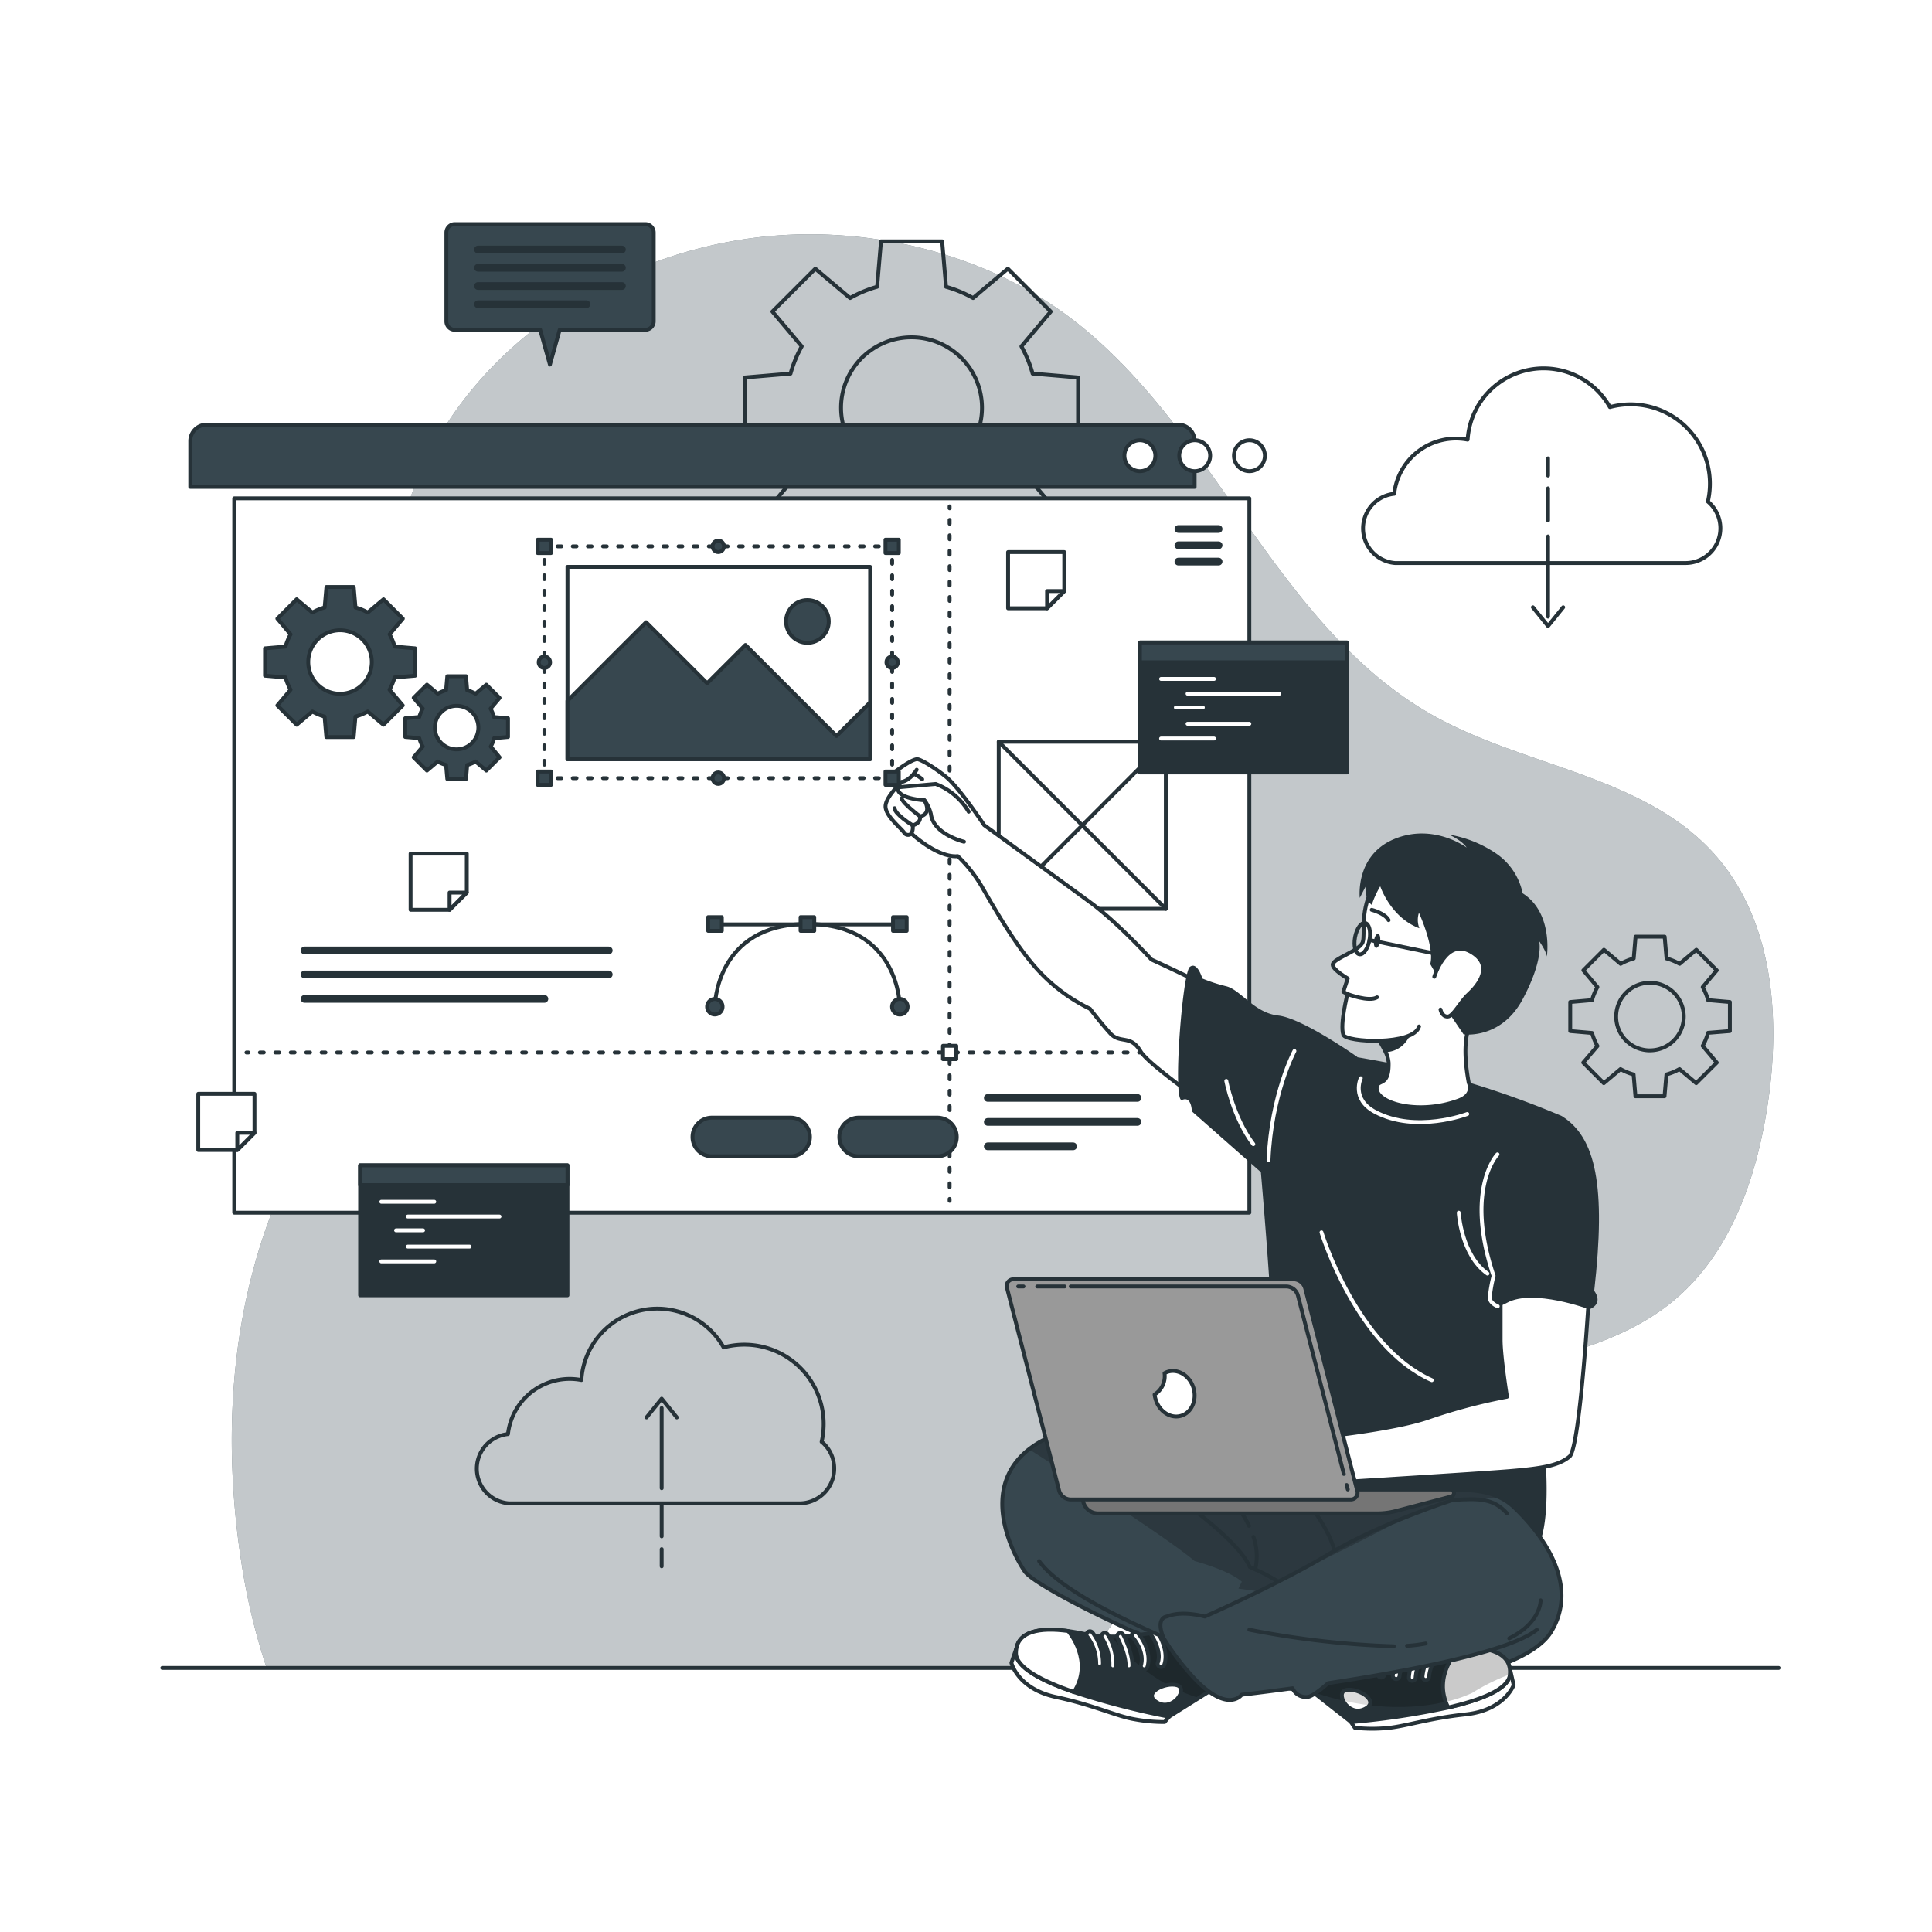 <svg class="animated" id="freepik_stories-website-creator" xmlns="http://www.w3.org/2000/svg"
    xmlns:xlink="http://www.w3.org/1999/xlink" viewBox="0 0 500 500" version="1.1"
    xmlns:svgjs="http://svgjs.com/svgjs">
    <style>svg#freepik_stories-website-creator:not(.animated) .animable {opacity:
        0;}svg#freepik_stories-website-creator.animated #freepik--background-simple--inject-35
        {animation: 1.5s Infinite linear floating;animation-delay:
        0s;}svg#freepik_stories-website-creator.animated #freepik--Graphics--inject-35 {animation:
        1.5s Infinite linear floating;animation-delay:
        0s;}svg#freepik_stories-website-creator.animated #freepik--Window--inject-35 {animation:
        1.5s Infinite linear floating;animation-delay:
        0s;}svg#freepik_stories-website-creator.animated #freepik--Screens--inject-35 {animation:
        1.5s Infinite linear floating;animation-delay:
        0s;}svg#freepik_stories-website-creator.animated #freepik--speech-bubble--inject-35
        {animation: 1.5s Infinite linear floating;animation-delay: 0s;} @keyframes floating { 0% {
        opacity: 1; transform: translateY(0px); } 50% { transform: translateY(-10px); } 100% {
        opacity: 1; transform: translateY(0px); } } </style>
    <g id="freepik--background-simple--inject-35" class="animable"
        style="transform-origin: 258.611px 250.609px;">
        <g id="el2oqfnkhjvzi">
            <path
                d="M67.93,167.09s-27.88,72,11.3,144.5S199.11,422.39,263.7,455.14s131.66,16.8,163.53-36.84-11.84-91.93-11.9-168.42,11.45-96.74-30-161.36-143.06-78.93-219.9-31S67.93,167.09,67.93,167.09Z"
                style="fill: rgb(255, 255, 255); opacity: 0.7; transform-origin: 248.588px 250.609px;"
                class="animable"></path>
        </g>
        <path
            d="M69,431.66H280.19c.85-1.36,1.71-2.72,2.59-4.05,22.72-34.58,59.1-59.24,98.83-70.81,17.8-5.18,37.08-8.26,51.38-20.06,14.72-12.13,21.48-31.49,24.4-50.34,3.55-22.82,1.63-48.41-13.86-65.54-18.19-20.11-48.67-22.37-72.37-35.55-40.79-22.7-56.6-74.39-93.71-102.71C254,64.71,222.36,57.78,194,61.7c-40.19,5.57-78,32.5-89.35,72a99.64,99.64,0,0,0-3.44,35.42c1.81,23.55,6.88,47.4,2.1,70.53-5.27,25.49-21.85,47-31.76,71.09-12.34,30-14,63.6-8.77,95.58A164.67,164.67,0,0,0,69,431.66Z"
            style="fill: rgb(55, 71, 79); transform-origin: 259.446px 246.149px;" id="el7dpc3sq5jui"
            class="animable"></path>
        <g id="el56v55cteybk">
            <path
                d="M69,431.66H280.19c.85-1.36,1.71-2.72,2.59-4.05,22.72-34.58,59.1-59.24,98.83-70.81,17.8-5.18,37.08-8.26,51.38-20.06,14.72-12.13,21.48-31.49,24.4-50.34,3.55-22.82,1.63-48.41-13.86-65.54-18.19-20.11-48.67-22.37-72.37-35.55-40.79-22.7-56.6-74.39-93.71-102.71C254,64.71,222.36,57.78,194,61.7c-40.19,5.57-78,32.5-89.35,72a99.64,99.64,0,0,0-3.44,35.42c1.81,23.55,6.88,47.4,2.1,70.53-5.27,25.49-21.85,47-31.76,71.09-12.34,30-14,63.6-8.77,95.58A164.67,164.67,0,0,0,69,431.66Z"
                style="fill: rgb(255, 255, 255); opacity: 0.7; transform-origin: 259.446px 246.149px;"
                class="animable"></path>
        </g>
    </g>
    <g id="freepik--Floor--inject-35" class="animable" style="transform-origin: 251.15px 431.66px;">
        <line x1="41.99" y1="431.66" x2="460.31" y2="431.66"
            style="fill: none; stroke: rgb(38, 50, 56); stroke-linecap: round; stroke-linejoin: round; transform-origin: 251.15px 431.66px;"
            id="elz7cd3fi94a" class="animable"></line>
    </g>
    <g id="freepik--Graphics--inject-35" class="animable"
        style="transform-origin: 285.544px 233.91px;">
        <path
            d="M279,113.39V97.69l-11.76-1a32.58,32.58,0,0,0-2.9-7.05l7.59-9-11.1-11.1-9,7.59a32,32,0,0,0-7-2.91l-1-11.76H228l-1,11.76a32,32,0,0,0-7,2.91l-9-7.59-11.1,11.1,7.59,9a32.58,32.58,0,0,0-2.9,7.05l-11.76,1v15.7l11.76,1a32.58,32.58,0,0,0,2.9,7l-7.59,9,11.1,11.1,9-7.59a32,32,0,0,0,7,2.91l1,11.76H243.7l1-11.76a32.31,32.31,0,0,0,7.05-2.91l9,7.59,11.1-11.1-7.59-9a32.58,32.58,0,0,0,2.9-7Zm-43.1,10.39a18.24,18.24,0,1,1,18.24-18.24A18.25,18.25,0,0,1,235.86,123.78Z"
            style="fill: none; stroke: rgb(38, 50, 56); stroke-linecap: round; stroke-linejoin: round; transform-origin: 235.915px 105.515px;"
            id="elyucw5voa0f" class="animable"></path>
        <path
            d="M447.69,266.84v-7.52l-5.64-.49a15.92,15.92,0,0,0-1.39-3.38l3.64-4.33L439,245.8l-4.32,3.64a15.41,15.41,0,0,0-3.38-1.39l-.49-5.64h-7.53l-.48,5.64a15.21,15.21,0,0,0-3.38,1.39l-4.33-3.64-5.32,5.32,3.64,4.33a15.44,15.44,0,0,0-1.4,3.38l-5.64.49v7.52l5.64.49a15.44,15.44,0,0,0,1.4,3.38L409.74,275l5.32,5.32,4.33-3.64a15.21,15.21,0,0,0,3.38,1.39l.48,5.64h7.53l.49-5.64a15.41,15.41,0,0,0,3.38-1.39l4.32,3.64L444.3,275l-3.64-4.33a15.92,15.92,0,0,0,1.39-3.38Zm-20.67,5a8.75,8.75,0,1,1,8.74-8.75A8.75,8.75,0,0,1,427,271.83Z"
            style="fill: none; stroke: rgb(38, 50, 56); stroke-linecap: round; stroke-linejoin: round; transform-origin: 427.03px 263.06px;"
            id="elw52aalxdmhj" class="animable"></path>
        <path
            d="M442,129.8a20.53,20.53,0,0,0-25.36-24.44,19.7,19.7,0,0,0-36.82,8.43,16.08,16.08,0,0,0-19,14,9,9,0,0,0,.2,17.92h75.28A9,9,0,0,0,442,129.8Z"
            style="fill: none; stroke: rgb(38, 50, 56); stroke-linecap: round; stroke-linejoin: round; transform-origin: 398.998px 120.523px;"
            id="elv3qkiicfk5s" class="animable"></path>
        <line x1="400.63" y1="138.83" x2="400.63" y2="159.58"
            style="fill: none; stroke: rgb(38, 50, 56); stroke-linecap: round; stroke-linejoin: round; transform-origin: 400.63px 149.205px;"
            id="el3p0c1urk3r3" class="animable"></line>
        <line x1="400.63" y1="126.39" x2="400.63" y2="134.68"
            style="fill: none; stroke: rgb(38, 50, 56); stroke-linecap: round; stroke-linejoin: round; transform-origin: 400.63px 130.535px;"
            id="elgz65prwi3ar" class="animable"></line>
        <line x1="400.63" y1="118.63" x2="400.63" y2="123.07"
            style="fill: none; stroke: rgb(38, 50, 56); stroke-linecap: round; stroke-linejoin: round; transform-origin: 400.63px 120.85px;"
            id="elpfqpxm2ohh" class="animable"></line>
        <polyline points="396.71 157.16 400.63 162.01 404.55 157.16"
            style="fill: none; stroke: rgb(38, 50, 56); stroke-linecap: round; stroke-linejoin: round; transform-origin: 400.63px 159.585px;"
            id="el7bwcjiml6g9" class="animable"></polyline>
        <path
            d="M212.64,373.15a20.54,20.54,0,0,0-25.37-24.44,19.69,19.69,0,0,0-36.81,8.44,16.27,16.27,0,0,0-3-.29,16.09,16.09,0,0,0-16,14.28,9,9,0,0,0,.19,17.92H207a9,9,0,0,0,5.67-15.91Z"
            style="fill: none; stroke: rgb(38, 50, 56); stroke-linecap: round; stroke-linejoin: round; transform-origin: 169.651px 363.87px;"
            id="elaz4p4v0vjs5" class="animable"></path>
        <line x1="171.24" y1="385.15" x2="171.24" y2="364.41"
            style="fill: none; stroke: rgb(38, 50, 56); stroke-linecap: round; stroke-linejoin: round; transform-origin: 171.24px 374.78px;"
            id="el67w2xo5uhq8" class="animable"></line>
        <line x1="171.24" y1="397.6" x2="171.24" y2="389.3"
            style="fill: none; stroke: rgb(38, 50, 56); stroke-linecap: round; stroke-linejoin: round; transform-origin: 171.24px 393.45px;"
            id="el1xpt70d8at9" class="animable"></line>
        <line x1="171.24" y1="405.36" x2="171.24" y2="400.92"
            style="fill: none; stroke: rgb(38, 50, 56); stroke-linecap: round; stroke-linejoin: round; transform-origin: 171.24px 403.14px;"
            id="el6bku2gslm7" class="animable"></line>
        <polyline points="175.16 366.83 171.24 361.98 167.32 366.83"
            style="fill: none; stroke: rgb(38, 50, 56); stroke-linecap: round; stroke-linejoin: round; transform-origin: 171.24px 364.405px;"
            id="el2pqfwfckuji" class="animable"></polyline>
    </g>
    <g id="freepik--Window--inject-35" class="animable"
        style="transform-origin: 188.295px 211.87px;">
        <path
            d="M53.48,109.9H304.93a4.24,4.24,0,0,1,4.24,4.24V126a0,0,0,0,1,0,0H49.24a0,0,0,0,1,0,0V114.14A4.24,4.24,0,0,1,53.48,109.9Z"
            style="fill: rgb(55, 71, 79); stroke: rgb(38, 50, 56); stroke-linecap: round; stroke-linejoin: round; transform-origin: 179.205px 117.95px;"
            id="elzrzsndhtd9" class="animable"></path>
        <rect x="60.62" y="128.97" width="262.71" height="184.87"
            style="fill: rgb(255, 255, 255); stroke: rgb(38, 50, 56); stroke-linecap: round; stroke-linejoin: round; transform-origin: 191.975px 221.405px;"
            id="elpjd2q8c03q" class="animable"></rect>
        <path d="M327.35,117.94a4,4,0,1,1-4-4A4,4,0,0,1,327.35,117.94Z"
            style="fill: rgb(255, 255, 255); stroke: rgb(38, 50, 56); stroke-linecap: round; stroke-linejoin: round; transform-origin: 323.35px 117.94px;"
            id="elhwsgy7j6nnj" class="animable"></path>
        <path d="M313.19,117.94a4,4,0,1,1-4-4A4,4,0,0,1,313.19,117.94Z"
            style="fill: rgb(255, 255, 255); stroke: rgb(38, 50, 56); stroke-linecap: round; stroke-linejoin: round; transform-origin: 309.19px 117.94px;"
            id="elmz9kbj3sxh" class="animable"></path>
        <path d="M299,117.94a4,4,0,1,1-4-4A4,4,0,0,1,299,117.94Z"
            style="fill: rgb(255, 255, 255); stroke: rgb(38, 50, 56); stroke-linecap: round; stroke-linejoin: round; transform-origin: 295px 117.94px;"
            id="el488uak8hhfw" class="animable"></path>
        <line x1="315.37" y1="136.9" x2="304.97" y2="136.9"
            style="fill: none; stroke: rgb(38, 50, 56); stroke-linecap: round; stroke-linejoin: round; stroke-width: 2px; transform-origin: 310.17px 136.9px;"
            id="el0isz1bf7ikk" class="animable"></line>
        <line x1="315.37" y1="141.12" x2="304.97" y2="141.12"
            style="fill: none; stroke: rgb(38, 50, 56); stroke-linecap: round; stroke-linejoin: round; stroke-width: 2px; transform-origin: 310.17px 141.12px;"
            id="el2oobbot4uf6" class="animable"></line>
        <line x1="315.37" y1="145.34" x2="304.97" y2="145.34"
            style="fill: none; stroke: rgb(38, 50, 56); stroke-linecap: round; stroke-linejoin: round; stroke-width: 2px; transform-origin: 310.17px 145.34px;"
            id="elhfmji3ok0an" class="animable"></line>
        <line x1="78.81" y1="245.98" x2="157.54" y2="245.98"
            style="fill: none; stroke: rgb(38, 50, 56); stroke-linecap: round; stroke-linejoin: round; stroke-width: 2px; transform-origin: 118.175px 245.98px;"
            id="elnwbzq2jfelq" class="animable"></line>
        <line x1="78.81" y1="252.19" x2="157.54" y2="252.19"
            style="fill: none; stroke: rgb(38, 50, 56); stroke-linecap: round; stroke-linejoin: round; stroke-width: 2px; transform-origin: 118.175px 252.19px;"
            id="el0x128v4c63mr" class="animable"></line>
        <line x1="78.81" y1="258.51" x2="140.89" y2="258.51"
            style="fill: none; stroke: rgb(38, 50, 56); stroke-linecap: round; stroke-linejoin: round; stroke-width: 2px; transform-origin: 109.85px 258.51px;"
            id="eli9mi3swmu7o" class="animable"></line>
        <line x1="245.76" y1="131.05" x2="245.76" y2="131.55"
            style="fill: none; stroke: rgb(38, 50, 56); stroke-linecap: round; stroke-linejoin: round; transform-origin: 245.76px 131.3px;"
            id="elqdqvx3rxtme" class="animable"></line>
        <line x1="245.76" y1="134.55" x2="245.76" y2="308.78"
            style="fill: none; stroke: rgb(38, 50, 56); stroke-linecap: round; stroke-linejoin: round; stroke-dasharray: 0.998, 2.995; transform-origin: 245.76px 221.665px;"
            id="elj5oyhem904" class="animable"></line>
        <line x1="245.76" y1="310.28" x2="245.76" y2="310.78"
            style="fill: none; stroke: rgb(38, 50, 56); stroke-linecap: round; stroke-linejoin: round; transform-origin: 245.76px 310.53px;"
            id="ell1bsqjkmf6s" class="animable"></line>
        <line x1="63.78" y1="272.38" x2="64.28" y2="272.38"
            style="fill: none; stroke: rgb(38, 50, 56); stroke-linecap: round; stroke-linejoin: round; transform-origin: 64.03px 272.38px;"
            id="elxpktplt6zgh" class="animable"></line>
        <line x1="67.27" y1="272.38" x2="317.31" y2="272.38"
            style="fill: none; stroke: rgb(38, 50, 56); stroke-linecap: round; stroke-linejoin: round; stroke-dasharray: 0.998, 2.994; transform-origin: 192.29px 272.38px;"
            id="elch1g027xeue" class="animable"></line>
        <line x1="318.81" y1="272.38" x2="319.31" y2="272.38"
            style="fill: none; stroke: rgb(38, 50, 56); stroke-linecap: round; stroke-linejoin: round; transform-origin: 319.06px 272.38px;"
            id="elrzc1xsv9v4" class="animable"></line>
        <rect x="244.04" y="270.65" width="3.45" height="3.45"
            style="fill: rgb(255, 255, 255); stroke: rgb(38, 50, 56); stroke-linecap: round; stroke-linejoin: round; transform-origin: 245.765px 272.375px;"
            id="elc0qqb6rzyys" class="animable"></rect>
        <line x1="231.99" y1="239.24" x2="185.93" y2="239.24"
            style="fill: none; stroke: rgb(38, 50, 56); stroke-linecap: round; stroke-linejoin: round; transform-origin: 208.96px 239.24px;"
            id="elqonvnxu3p2k" class="animable"></line>
        <path d="M232.88,260.54s0-21.41-23.92-21.41S185,260.54,185,260.54"
            style="fill: none; stroke: rgb(38, 50, 56); stroke-linecap: round; stroke-linejoin: round; transform-origin: 208.94px 249.835px;"
            id="elsyguu1mae6" class="animable"></path>
        <circle cx="232.88" cy="260.54" r="2.02"
            style="fill: rgb(55, 71, 79); stroke: rgb(38, 50, 56); stroke-linecap: round; stroke-linejoin: round; transform-origin: 232.88px 260.54px;"
            id="el8q4mfj772eg" class="animable"></circle>
        <path d="M183,260.54a2,2,0,1,1,2,2A2,2,0,0,1,183,260.54Z"
            style="fill: rgb(55, 71, 79); stroke: rgb(38, 50, 56); stroke-linecap: round; stroke-linejoin: round; transform-origin: 185px 260.54px;"
            id="elkgv3rsg548" class="animable"></path>
        <g id="elxxfu359jss">
            <rect x="231.11" y="237.36" width="3.54" height="3.54"
                style="fill: rgb(55, 71, 79); stroke: rgb(38, 50, 56); stroke-linecap: round; stroke-linejoin: round; transform-origin: 232.88px 239.13px; transform: rotate(180deg);"
                class="animable"></rect>
        </g>
        <g id="elaz8f5sz67uj">
            <rect x="207.19" y="237.36" width="3.54" height="3.54"
                style="fill: rgb(55, 71, 79); stroke: rgb(38, 50, 56); stroke-linecap: round; stroke-linejoin: round; transform-origin: 208.96px 239.13px; transform: rotate(180deg);"
                class="animable"></rect>
        </g>
        <g id="elre0tsnhvg5i">
            <rect x="183.27" y="237.36" width="3.54" height="3.54"
                style="fill: rgb(55, 71, 79); stroke: rgb(38, 50, 56); stroke-linecap: round; stroke-linejoin: round; transform-origin: 185.04px 239.13px; transform: rotate(180deg);"
                class="animable"></rect>
        </g>
        <path
            d="M107.43,174.87v-7.08l-5.29-.45a15.09,15.09,0,0,0-1.31-3.18l3.42-4.06-5-5-4.07,3.42A14.22,14.22,0,0,0,92,157.21l-.46-5.3H84.48l-.46,5.3a14,14,0,0,0-3.17,1.31l-4.07-3.42-5,5,3.42,4.06a14.58,14.58,0,0,0-1.31,3.18l-5.3.45v7.08l5.3.45a14.78,14.78,0,0,0,1.31,3.18l-3.42,4.06,5,5,4.07-3.42A14,14,0,0,0,84,185.45l.46,5.3h7.07l.46-5.3a14.22,14.22,0,0,0,3.17-1.31l4.07,3.42,5-5-3.42-4.06a15.31,15.31,0,0,0,1.31-3.18ZM88,179.55a8.22,8.22,0,1,1,8.22-8.22A8.22,8.22,0,0,1,88,179.55Z"
            style="fill: rgb(55, 71, 79); stroke: rgb(38, 50, 56); stroke-linecap: round; stroke-linejoin: round; transform-origin: 88.01px 171.33px;"
            id="eldpxzspwhfp4" class="animable"></path>
        <path
            d="M131.47,190.73v-4.84l-3.63-.32a9.81,9.81,0,0,0-.89-2.17l2.34-2.78-3.43-3.42-2.78,2.34a10.34,10.34,0,0,0-2.17-.9L120.6,175h-4.84l-.32,3.63a10.34,10.34,0,0,0-2.17.9l-2.78-2.34-3.43,3.42,2.35,2.78a9.38,9.38,0,0,0-.9,2.17l-3.63.32v4.84l3.63.31a9.2,9.2,0,0,0,.9,2.17L107.06,196l3.43,3.42,2.78-2.34a10.34,10.34,0,0,0,2.17.9l.32,3.62h4.84l.31-3.62a10.34,10.34,0,0,0,2.17-.9l2.78,2.34,3.43-3.42L127,193.21a9.61,9.61,0,0,0,.89-2.17Zm-13.29,3.2a5.63,5.63,0,1,1,5.62-5.62A5.63,5.63,0,0,1,118.18,193.93Z"
            style="fill: rgb(55, 71, 79); stroke: rgb(38, 50, 56); stroke-linecap: round; stroke-linejoin: round; transform-origin: 118.175px 188.3px;"
            id="el9jccg6liq48" class="animable"></path>
        <line x1="255.64" y1="284.14" x2="294.37" y2="284.14"
            style="fill: none; stroke: rgb(38, 50, 56); stroke-linecap: round; stroke-linejoin: round; stroke-width: 2px; transform-origin: 275.005px 284.14px;"
            id="els3py1g6t78" class="animable"></line>
        <line x1="255.64" y1="290.35" x2="294.37" y2="290.35"
            style="fill: none; stroke: rgb(38, 50, 56); stroke-linecap: round; stroke-linejoin: round; stroke-width: 2px; transform-origin: 275.005px 290.35px;"
            id="elwp7mncxlso" class="animable"></line>
        <line x1="255.64" y1="296.67" x2="277.72" y2="296.67"
            style="fill: none; stroke: rgb(38, 50, 56); stroke-linecap: round; stroke-linejoin: round; stroke-width: 2px; transform-origin: 266.68px 296.67px;"
            id="elcn5wf2pe7eo" class="animable"></line>
        <path
            d="M204.61,299.25H184.22a5,5,0,0,1-5-5h0a5,5,0,0,1,5-5h20.39a5,5,0,0,1,5,5h0A5,5,0,0,1,204.61,299.25Z"
            style="fill: rgb(55, 71, 79); stroke: rgb(38, 50, 56); stroke-linecap: round; stroke-linejoin: round; transform-origin: 194.415px 294.25px;"
            id="el26fzeue901r" class="animable"></path>
        <path
            d="M242.61,299.25H222.22a5,5,0,0,1-5-5h0a5,5,0,0,1,5-5h20.39a5,5,0,0,1,5,5h0A5,5,0,0,1,242.61,299.25Z"
            style="fill: rgb(55, 71, 79); stroke: rgb(38, 50, 56); stroke-linecap: round; stroke-linejoin: round; transform-origin: 232.415px 294.25px;"
            id="el8pdijxlb3ft" class="animable"></path>
        <rect x="258.47" y="191.97" width="43.24" height="43.24"
            style="fill: rgb(255, 255, 255); stroke: rgb(38, 50, 56); stroke-linecap: round; stroke-linejoin: round; transform-origin: 280.09px 213.59px;"
            id="eldj79c3qd318" class="animable"></rect>
        <line x1="258.47" y1="191.97" x2="301.71" y2="235.21"
            style="fill: rgb(255, 255, 255); stroke: rgb(38, 50, 56); stroke-linecap: round; stroke-linejoin: round; transform-origin: 280.09px 213.59px;"
            id="ellbftxszrxx" class="animable"></line>
        <line x1="301.71" y1="191.97" x2="258.47" y2="235.21"
            style="fill: rgb(255, 255, 255); stroke: rgb(38, 50, 56); stroke-linecap: round; stroke-linejoin: round; transform-origin: 280.09px 213.59px;"
            id="elokut36vxlno" class="animable"></line>
        <polygon
            points="275.43 142.88 275.43 152.97 270.98 157.42 260.89 157.42 260.89 142.88 275.43 142.88"
            style="fill: rgb(255, 255, 255); stroke: rgb(38, 50, 56); stroke-linecap: round; stroke-linejoin: round; transform-origin: 268.16px 150.15px;"
            id="elfssmoiwlj9s" class="animable"></polygon>
        <polygon points="275.43 152.97 270.98 157.42 270.98 152.97 275.43 152.97"
            style="fill: rgb(255, 255, 255); stroke: rgb(38, 50, 56); stroke-linecap: round; stroke-linejoin: round; transform-origin: 273.205px 155.195px;"
            id="eld5h6sq1a4ot" class="animable"></polygon>
        <polygon
            points="120.8 220.91 120.8 231 116.35 235.46 106.26 235.46 106.26 220.91 120.8 220.91"
            style="fill: rgb(255, 255, 255); stroke: rgb(38, 50, 56); stroke-linecap: round; stroke-linejoin: round; transform-origin: 113.53px 228.185px;"
            id="elnucze5z2lo" class="animable"></polygon>
        <polygon points="120.8 231 116.35 235.46 116.35 231 120.8 231"
            style="fill: rgb(255, 255, 255); stroke: rgb(38, 50, 56); stroke-linecap: round; stroke-linejoin: round; transform-origin: 118.575px 233.23px;"
            id="el8s05gxpaovi" class="animable"></polygon>
        <polygon
            points="65.86 283.08 65.86 293.17 61.41 297.62 51.31 297.62 51.31 283.08 65.86 283.08"
            style="fill: rgb(255, 255, 255); stroke: rgb(38, 50, 56); stroke-linecap: round; stroke-linejoin: round; transform-origin: 58.585px 290.35px;"
            id="eldi7ahmpmwya" class="animable"></polygon>
        <polygon points="65.86 293.17 61.41 297.62 61.41 293.17 65.86 293.17"
            style="fill: rgb(255, 255, 255); stroke: rgb(38, 50, 56); stroke-linecap: round; stroke-linejoin: round; transform-origin: 63.635px 295.395px;"
            id="elst3jo5kyqmf" class="animable"></polygon>
    </g>
    <g id="freepik--Screens--inject-35" class="animable"
        style="transform-origin: 220.935px 250.75px;">
        <rect x="295.01" y="166.28" width="53.66" height="33.63"
            style="fill: rgb(38, 50, 56); stroke: rgb(38, 50, 56); stroke-linecap: round; stroke-linejoin: round; transform-origin: 321.84px 183.095px;"
            id="elvon4yxrk87i" class="animable"></rect>
        <rect x="295.01" y="166.28" width="53.66" height="5.11"
            style="fill: rgb(55, 71, 79); stroke: rgb(38, 50, 56); stroke-linecap: round; stroke-linejoin: round; transform-origin: 321.84px 168.835px;"
            id="elqseo0lj7stq" class="animable"></rect>
        <line x1="300.48" y1="175.7" x2="314.2" y2="175.7"
            style="fill: none; stroke: rgb(255, 255, 255); stroke-linecap: round; stroke-linejoin: round; transform-origin: 307.34px 175.7px;"
            id="el1usrwnufnhh" class="animable"></line>
        <line x1="307.34" y1="179.53" x2="331.08" y2="179.53"
            style="fill: none; stroke: rgb(255, 255, 255); stroke-linecap: round; stroke-linejoin: round; transform-origin: 319.21px 179.53px;"
            id="elmklclsj2juc" class="animable"></line>
        <line x1="304.31" y1="183.1" x2="311.3" y2="183.1"
            style="fill: none; stroke: rgb(255, 255, 255); stroke-linecap: round; stroke-linejoin: round; transform-origin: 307.805px 183.1px;"
            id="elmh8h4dutyu" class="animable"></line>
        <line x1="307.34" y1="187.31" x2="323.33" y2="187.31"
            style="fill: none; stroke: rgb(255, 255, 255); stroke-linecap: round; stroke-linejoin: round; transform-origin: 315.335px 187.31px;"
            id="elj0bw8z5mb6l" class="animable"></line>
        <line x1="300.48" y1="191.13" x2="314.2" y2="191.13"
            style="fill: none; stroke: rgb(255, 255, 255); stroke-linecap: round; stroke-linejoin: round; transform-origin: 307.34px 191.13px;"
            id="elegsfya33kyw" class="animable"></line>
        <rect x="93.2" y="301.59" width="53.66" height="33.63"
            style="fill: rgb(38, 50, 56); stroke: rgb(38, 50, 56); stroke-linecap: round; stroke-linejoin: round; transform-origin: 120.03px 318.405px;"
            id="elhkyaq6ye7gm" class="animable"></rect>
        <rect x="93.2" y="301.59" width="53.66" height="5.11"
            style="fill: rgb(55, 71, 79); stroke: rgb(38, 50, 56); stroke-linecap: round; stroke-linejoin: round; transform-origin: 120.03px 304.145px;"
            id="elco9b6ec04u" class="animable"></rect>
        <line x1="98.68" y1="311.02" x2="112.39" y2="311.02"
            style="fill: none; stroke: rgb(255, 255, 255); stroke-linecap: round; stroke-linejoin: round; transform-origin: 105.535px 311.02px;"
            id="el0bfj4zyz6l2s" class="animable"></line>
        <line x1="105.53" y1="314.84" x2="129.27" y2="314.84"
            style="fill: none; stroke: rgb(255, 255, 255); stroke-linecap: round; stroke-linejoin: round; transform-origin: 117.4px 314.84px;"
            id="elc79xwwerjup" class="animable"></line>
        <line x1="102.5" y1="318.41" x2="109.49" y2="318.41"
            style="fill: none; stroke: rgb(255, 255, 255); stroke-linecap: round; stroke-linejoin: round; transform-origin: 105.995px 318.41px;"
            id="elatnjdxsm9fu" class="animable"></line>
        <line x1="105.53" y1="322.62" x2="121.52" y2="322.62"
            style="fill: none; stroke: rgb(255, 255, 255); stroke-linecap: round; stroke-linejoin: round; transform-origin: 113.525px 322.62px;"
            id="elq4fdz6yi44" class="animable"></line>
        <line x1="98.68" y1="326.45" x2="112.39" y2="326.45"
            style="fill: none; stroke: rgb(255, 255, 255); stroke-linecap: round; stroke-linejoin: round; transform-origin: 105.535px 326.45px;"
            id="elaaoerzqf78" class="animable"></line>
    </g>
    <g id="freepik--speech-bubble--inject-35" class="animable"
        style="transform-origin: 142.35px 76.175px;">
        <path
            d="M167,58h-49.3a2.19,2.19,0,0,0-2.18,2.18v23a2.18,2.18,0,0,0,2.18,2.17H139.8l2.52,9,2.53-9H167a2.18,2.18,0,0,0,2.18-2.17v-23A2.19,2.19,0,0,0,167,58Z"
            style="fill: rgb(55, 71, 79); stroke: rgb(38, 50, 56); stroke-linecap: round; stroke-linejoin: round; transform-origin: 142.35px 76.175px;"
            id="el4ug8rj5ncgr" class="animable"></path>
        <line x1="123.7" y1="64.58" x2="160.95" y2="64.58"
            style="fill: none; stroke: rgb(38, 50, 56); stroke-linecap: round; stroke-linejoin: round; stroke-width: 2px; transform-origin: 142.325px 64.58px;"
            id="el0gkz4cbr5ykr" class="animable"></line>
        <line x1="123.7" y1="69.3" x2="160.95" y2="69.3"
            style="fill: none; stroke: rgb(38, 50, 56); stroke-linecap: round; stroke-linejoin: round; stroke-width: 2px; transform-origin: 142.325px 69.3px;"
            id="elq3s1mco0xzb" class="animable"></line>
        <line x1="123.7" y1="74.02" x2="160.95" y2="74.02"
            style="fill: none; stroke: rgb(38, 50, 56); stroke-linecap: round; stroke-linejoin: round; stroke-width: 2px; transform-origin: 142.325px 74.02px;"
            id="elimzcn49o04a" class="animable"></line>
        <line x1="123.7" y1="78.74" x2="151.77" y2="78.74"
            style="fill: none; stroke: rgb(38, 50, 56); stroke-linecap: round; stroke-linejoin: round; stroke-width: 2px; transform-origin: 137.735px 78.74px;"
            id="elq8rnat2fnxn" class="animable"></line>
    </g>
    <g id="freepik--Character--inject-35" class="animable"
        style="transform-origin: 276.488px 293.533px;">
        <path
            d="M247.87,221.58c-5.29.45-12-5.87-12-5.87a1.19,1.19,0,0,1-1.89-.24c-.86-1.24-4.59-4.11-4.8-6.59s4.19-6.5,4.19-6.5c-3.39.92-3.75-1.07-3.75-1.07s5.71-4.71,7.71-4.84c.78-.05,4.18,1.91,7.47,4.55,3.44,2.77,9.9,12.52,9.9,12.52s21.85,15.87,27.37,19.93c7.29,5.36,15.93,14.87,15.93,14.87s29,13.08,37,20.27l-10.82,25.62s-26.37-17.67-29-22.15-5.27-1.79-7.91-4.72-5.17-6.28-5.17-6.28A44.58,44.58,0,0,1,269.51,252c-6.16-6.33-11.59-16-15-21.82A36,36,0,0,0,247.87,221.58Z"
            style="fill: rgb(255, 255, 255); stroke: rgb(38, 50, 56); stroke-linecap: round; stroke-linejoin: round; transform-origin: 282.086px 245.35px;"
            id="el2ikqmv490aw" class="animable"></path>
        <path
            d="M249.48,217.84s-7.87-1.91-8.55-7.1a9.55,9.55,0,0,0-1.69-3.63s-7.34-.36-6.88-3.35l9.8-.87a17.06,17.06,0,0,1,8.53,7.18"
            style="fill: rgb(255, 255, 255); stroke: rgb(38, 50, 56); stroke-linecap: round; stroke-linejoin: round; transform-origin: 241.515px 210.365px;"
            id="elg6ysb2ekg66" class="animable"></path>
        <path d="M235.86,215.71a3.22,3.22,0,0,0,.33-2.12s2.16-.4,1.92-2.31c0,0,3.2-.39,1.13-4.17"
            style="fill: none; stroke: rgb(38, 50, 56); stroke-linecap: round; stroke-linejoin: round; transform-origin: 237.899px 211.41px;"
            id="elv0cqjyww2hf" class="animable"></path>
        <path d="M238.11,211.28s-4.31-3.19-4.79-4.65"
            style="fill: none; stroke: rgb(38, 50, 56); stroke-linecap: round; stroke-linejoin: round; transform-origin: 235.715px 208.955px;"
            id="elznrbyz4c1s" class="animable"></path>
        <path d="M236.19,213.59s-4.59-2.8-4.67-4.43"
            style="fill: none; stroke: rgb(38, 50, 56); stroke-linecap: round; stroke-linejoin: round; transform-origin: 233.855px 211.375px;"
            id="el3bj1ympptjm" class="animable"></path>
        <path d="M237.24,199.21s-1.46,2.62-3.88,3.17"
            style="fill: none; stroke: rgb(38, 50, 56); stroke-linecap: round; stroke-linejoin: round; transform-origin: 235.3px 200.795px;"
            id="elt0wel6xbzf" class="animable"></path>
        <path d="M236.51,200.23a12.55,12.55,0,0,1,2.16,1.43"
            style="fill: none; stroke: rgb(38, 50, 56); stroke-linecap: round; stroke-linejoin: round; transform-origin: 237.59px 200.945px;"
            id="el13ohrx2gv1y" class="animable"></path>
        <path
            d="M404.12,288.8a236.19,236.19,0,0,0-34.91-11.66c-17.56-4.11-46-7.78-46-7.78s7.82,79.8,5.76,84.6-14.42,20.92-14.42,20.92,66.89,26.08,78.55,28.3,5.58-38.25,5.58-38.25S411,313.49,404.12,288.8Z"
            style="fill: rgb(38, 50, 56); transform-origin: 360.379px 336.314px;" id="elab6hgqyc6hp"
            class="animable"></path>
        <path
            d="M380.11,280.23s1.59,3-2.59,4.57c-10.83,4-22.37.47-21.14-3.77.47-1.62,3.15,0,3-6a7.37,7.37,0,0,0-.73-2.66,27.47,27.47,0,0,0-2.75-4.61,57.26,57.26,0,0,0-3.71-4.63s17.19-11,29.94,0C382.11,263.08,377.37,265.48,380.11,280.23Z"
            style="fill: rgb(255, 255, 255); stroke: rgb(38, 50, 56); stroke-linecap: round; stroke-linejoin: round; transform-origin: 367.16px 272.397px;"
            id="elcrwfgry19qn" class="animable"></path>
        <path
            d="M401.41,422.36c-6.77,11-41.12,16.21-59.87,15.72s-72.7-26-76.36-31.44c-3.39-5-11.72-21.57,1.12-31.58a24.88,24.88,0,0,1,3.46-2.24c8.79-4.76,67.25,10.25,67.25,10.25s3.62-2.29,4.95-2.12c4.08.52,7,3.82,15.24,6.17,5.77,1.65,21.52-4.69,31.58.76a13.88,13.88,0,0,1,3.06,2.22C401.24,399.08,408.17,411.33,401.41,422.36Z"
            style="fill: rgb(55, 71, 79); transform-origin: 331.748px 404.999px;" id="elhq3xfeeml4"
            class="animable"></path>
        <g
            style="clip-path: url(&quot;#freepik--clip-path--inject-35&quot;); transform-origin: 327.54px 393.419px;"
            id="el961wbrtxsqt" class="animable">
            <g id="eleeo8tv261f">
                <path
                    d="M388.78,387.88c-10.31-.69-19.5,1.47-25.92,5.26-7.61,4.5-43.55,21.81-43.55,21.81.08-1.86,2.08-5.61,2.08-5.61-3.38-3-12.22-5.35-12.22-5.35-6.85-5.85-34-23.3-42.87-28.93a24.88,24.88,0,0,1,3.46-2.24c8.79-4.76,67.25,10.25,67.25,10.25s3.62-2.29,4.95-2.12c4.08.52,7,3.82,15.24,6.17C363,388.77,378.72,382.43,388.78,387.88Z"
                    style="fill-opacity: 0.7; opacity: 0.3; transform-origin: 327.54px 393.419px;"
                    class="animable"></path>
            </g>
        </g>
        <path
            d="M401.41,422.36c-6.77,11-41.12,16.21-59.87,15.72s-72.7-26-76.36-31.44c-3.39-5-11.72-21.57,1.12-31.58a24.88,24.88,0,0,1,3.46-2.24c8.79-4.76,67.25,10.25,67.25,10.25s3.62-2.29,4.95-2.12c4.08.52,7,3.82,15.24,6.17,5.77,1.65,21.52-4.69,31.58.76a13.88,13.88,0,0,1,3.06,2.22C401.24,399.08,408.17,411.33,401.41,422.36Z"
            style="fill: none; stroke: rgb(38, 50, 56); stroke-linecap: round; stroke-linejoin: round; transform-origin: 331.748px 404.999px;"
            id="elngu1mbidma" class="animable"></path>
        <path
            d="M390.87,432.32l.86,3.77s-2.3,6.52-12.41,7.59-16.1,3.3-21,3.59a40.82,40.82,0,0,1-7.69-.12l-1-1.48Z"
            style="fill: rgb(255, 255, 255); stroke: rgb(38, 50, 56); stroke-linecap: round; stroke-linejoin: round; transform-origin: 370.68px 439.858px;"
            id="elqu1q7567jrl" class="animable"></path>
        <path
            d="M332.16,431.92l17.52,13.75a200.72,200.72,0,0,0,25.12-3.76h0c8.3-1.92,15.55-4.67,15.94-8.45.61-5.74-5.53-7.31-12.82-7.09-1.36,0-2.76.14-4.17.28-11.67,1.25-26.51-5.19-26.51-5.19Z"
            style="fill: rgb(38, 50, 56); transform-origin: 361.471px 433.565px;" id="eldtrxpisad6f"
            class="animable"></path>
        <g
            style="clip-path: url(&quot;#freepik--clip-path-2--inject-35&quot;); transform-origin: 361.469px 431.608px;"
            id="el5ooidne31wa" class="animable">
            <g id="el9h3l7acb0kq">
                <path
                    d="M390.75,433.32a53.46,53.46,0,0,0-9.74,4.8s-16.27,8.37-41.28-.25l-7.57-5.95,15.08-10.47s14.83,6.45,26.51,5.19c1.41-.15,2.81-.25,4.17-.28C385.16,426.14,391.25,427.68,390.75,433.32Z"
                    style="fill-opacity: 0.7; opacity: 0.3; transform-origin: 361.469px 431.608px;"
                    class="animable"></path>
            </g>
        </g>
        <path
            d="M332.16,431.92l17.52,13.75a200.72,200.72,0,0,0,25.12-3.76h0c8.3-1.92,15.55-4.67,15.94-8.45.61-5.74-5.53-7.31-12.82-7.09-1.36,0-2.76.14-4.17.28-11.67,1.25-26.51-5.19-26.51-5.19Z"
            style="fill: none; stroke: rgb(38, 50, 56); stroke-linecap: round; stroke-linejoin: round; transform-origin: 361.471px 433.565px;"
            id="el7opexx0o7u" class="animable"></path>
        <path d="M348.49,437.34c-3.16.51.31,7,4.59,5S351.65,436.82,348.49,437.34Z"
            style="fill: rgb(255, 255, 255); transform-origin: 350.94px 440.005px;"
            id="el8gyy1iljk8o" class="animable"></path>
        <g
            style="clip-path: url(&quot;#freepik--clip-path-3--inject-35&quot;); transform-origin: 350.943px 439.299px;"
            id="elqtteavxdyw" class="animable">
            <g id="elmc15hxyx75h">
                <path
                    d="M354.42,441.31a66.94,66.94,0,0,1-6.81-1.19c-.6-1.27-.46-2.57.88-2.78C351.14,436.9,355.6,439.35,354.42,441.31Z"
                    style="fill-opacity: 0.7; opacity: 0.2; transform-origin: 350.943px 439.299px;"
                    class="animable"></path>
            </g>
        </g>
        <path d="M348.49,437.34c-3.16.51.31,7,4.59,5S351.65,436.82,348.49,437.34Z"
            style="fill: none; stroke: rgb(38, 50, 56); stroke-linecap: round; stroke-linejoin: round; transform-origin: 350.94px 440.005px;"
            id="el14k9bmns5rzj" class="animable"></path>
        <path
            d="M374.8,441.9c8.3-1.92,15.55-4.67,15.94-8.45.61-5.74-5.53-7.31-12.82-7.09C377.6,426.67,370.53,433.5,374.8,441.9Z"
            style="fill: rgb(255, 255, 255); transform-origin: 382.108px 434.12px;"
            id="elc3u0md5qlna" class="animable"></path>
        <g
            style="clip-path: url(&quot;#freepik--clip-path-4--inject-35&quot;); transform-origin: 382.11px 433.375px;"
            id="el2irxyalv9w5" class="animable">
            <g id="el938pjlrhc4r">
                <path
                    d="M390.75,433.32a53.46,53.46,0,0,0-9.74,4.8,32.78,32.78,0,0,1-6.85,2.29c-2.8-7.7,3.46-13.76,3.76-14.05C385.16,426.14,391.25,427.68,390.75,433.32Z"
                    style="fill-opacity: 0.7; opacity: 0.3; transform-origin: 382.11px 433.375px;"
                    class="animable"></path>
            </g>
        </g>
        <path
            d="M374.8,441.9c8.3-1.92,15.55-4.67,15.94-8.45.61-5.74-5.53-7.31-12.82-7.09C377.6,426.67,370.53,433.5,374.8,441.9Z"
            style="fill: none; stroke: rgb(38, 50, 56); stroke-linecap: round; stroke-linejoin: round; transform-origin: 382.108px 434.12px;"
            id="elx6k5o1spww" class="animable"></path>
        <path
            d="M368.88,434.77h.05a.86.86,0,0,0,.9-.83,11.78,11.78,0,0,1,3-6.59.86.86,0,0,0,0-1.22.87.87,0,0,0-1.22,0,13.36,13.36,0,0,0-3.47,7.71A.86.86,0,0,0,368.88,434.77Z"
            style="fill: rgb(255, 255, 255); stroke: rgb(38, 50, 56); stroke-linecap: round; stroke-linejoin: round; transform-origin: 370.61px 430.326px;"
            id="elb3z48f5dshp" class="animable"></path>
        <path
            d="M365.41,435h.07a.86.86,0,0,0,.88-.85,12.84,12.84,0,0,1,2.66-6.86.87.87,0,1,0-1.34-1.1,14.48,14.48,0,0,0-3.05,7.92A.86.86,0,0,0,365.41,435Z"
            style="fill: rgb(255, 255, 255); stroke: rgb(38, 50, 56); stroke-linecap: round; stroke-linejoin: round; transform-origin: 366.948px 430.406px;"
            id="elyb9lora0x9i" class="animable"></path>
        <path
            d="M361.26,434.54h0a.86.86,0,0,0,.94-.78c.27-3,2.85-6.93,2.88-7a.88.88,0,0,0-.24-1.21.87.87,0,0,0-1.2.24c-.12.17-2.86,4.29-3.17,7.77A.87.87,0,0,0,361.26,434.54Z"
            style="fill: rgb(255, 255, 255); stroke: rgb(38, 50, 56); stroke-linecap: round; stroke-linejoin: round; transform-origin: 362.843px 429.975px;"
            id="elflomlhdu1" class="animable"></path>
        <path
            d="M357.34,434.13a.91.91,0,0,0,.23,0,.86.86,0,0,0,.71-1c-.61-3.68,2.81-6.83,2.84-6.86A.87.87,0,0,0,360,425c-.17.15-4.16,3.81-3.39,8.44A.88.88,0,0,0,357.34,434.13Z"
            style="fill: rgb(255, 255, 255); stroke: rgb(38, 50, 56); stroke-linecap: round; stroke-linejoin: round; transform-origin: 358.896px 429.517px;"
            id="elv0o7bras4h" class="animable"></path>
        <path
            d="M353.08,433.1a.88.88,0,0,0,.28,0,.87.87,0,0,0,.65-1c-.75-3.28,2.48-7,2.52-7a.87.87,0,0,0-.08-1.22.86.86,0,0,0-1.22.07c-.16.18-3.86,4.41-2.91,8.57A.86.86,0,0,0,353.08,433.1Z"
            style="fill: rgb(255, 255, 255); stroke: rgb(38, 50, 56); stroke-linecap: round; stroke-linejoin: round; transform-origin: 354.453px 428.385px;"
            id="el1q9mrlttb3p" class="animable"></path>
        <path
            d="M263,426.68l-1.25,3.66s1.6,6.73,11.54,8.85,15.66,5,20.46,5.78a41.19,41.19,0,0,0,7.66.68l1.15-1.37Z"
            style="fill: rgb(255, 255, 255); stroke: rgb(38, 50, 56); stroke-linecap: round; stroke-linejoin: round; transform-origin: 282.155px 436.165px;"
            id="elkylg2gueno9" class="animable"></path>
        <path
            d="M321.39,432.45l-18.86,11.83a201.2,201.2,0,0,1-24.59-6.37h0c-8.05-2.78-15-6.28-15-10.08,0-5.78,6.27-6.69,13.5-5.71,1.35.18,2.73.43,4.12.72,11.47,2.47,26.9-2.38,26.9-2.38Z"
            style="fill: rgb(38, 50, 56); transform-origin: 292.165px 432.37px;" id="elbd057kgwrk"
            class="animable"></path>
        <g
            style="clip-path: url(&quot;#freepik--clip-path-5--inject-35&quot;); transform-origin: 304.575px 429.97px;"
            id="elinfjp9xydof" class="animable">
            <g id="elac64j9g3cdb">
                <path
                    d="M321.39,432.45l-11.09,7a44.86,44.86,0,0,1-22.54-15.87,75.09,75.09,0,0,0,19.73-3.09Z"
                    style="fill-opacity: 0.7; opacity: 0.3; transform-origin: 304.575px 429.97px;"
                    class="animable"></path>
            </g>
        </g>
        <path
            d="M321.39,432.45l-18.86,11.83a201.2,201.2,0,0,1-24.59-6.37h0c-8.05-2.78-15-6.28-15-10.08,0-5.78,6.27-6.69,13.5-5.71,1.35.18,2.73.43,4.12.72,11.47,2.47,26.9-2.38,26.9-2.38Z"
            style="fill: none; stroke: rgb(38, 50, 56); stroke-linecap: round; stroke-linejoin: round; transform-origin: 292.165px 432.37px;"
            id="elfsbao26oj9d" class="animable"></path>
        <path
            d="M277.94,437.9c-8.05-2.78-15-6.28-15-10.08,0-5.78,6.27-6.69,13.5-5.71C276.76,422.45,283.07,430,277.94,437.9Z"
            style="fill: rgb(255, 255, 255); stroke: rgb(38, 50, 56); stroke-linecap: round; stroke-linejoin: round; transform-origin: 271.441px 429.835px;"
            id="el7mbtz2xzzhb" class="animable"></path>
        <path
            d="M284.58,431.43h-.05a.88.88,0,0,1-.82-.92,11.73,11.73,0,0,0-2.27-6.86.87.87,0,1,1,1.36-1.07,13.27,13.27,0,0,1,2.64,8A.86.86,0,0,1,284.58,431.43Z"
            style="fill: rgb(255, 255, 255); stroke: rgb(38, 50, 56); stroke-linecap: round; stroke-linejoin: round; transform-origin: 283.317px 426.802px;"
            id="el71qvaj370te" class="animable"></path>
        <path
            d="M288,432h-.08a.87.87,0,0,1-.79-.94,12.77,12.77,0,0,0-1.91-7.09.87.87,0,1,1,1.44-1,14.33,14.33,0,0,1,2.2,8.2A.87.87,0,0,1,288,432Z"
            style="fill: rgb(255, 255, 255); stroke: rgb(38, 50, 56); stroke-linecap: round; stroke-linejoin: round; transform-origin: 286.967px 427.297px;"
            id="el6yx9tpbe35p" class="animable"></path>
        <path
            d="M292.18,432h0a.88.88,0,0,1-.86-.88c.06-3.05-2.1-7.18-2.13-7.22a.88.88,0,0,1,.37-1.18.87.87,0,0,1,1.17.37c.1.18,2.39,4.56,2.33,8.06A.87.87,0,0,1,292.18,432Z"
            style="fill: rgb(255, 255, 255); stroke: rgb(38, 50, 56); stroke-linecap: round; stroke-linejoin: round; transform-origin: 291.077px 427.312px;"
            id="elj7mhocc1z2s" class="animable"></path>
        <path
            d="M296.12,432l-.23,0a.87.87,0,0,1-.6-1.07c1-3.59-2.07-7.09-2.1-7.12a.87.87,0,1,1,1.29-1.16c.15.17,3.74,4.23,2.48,8.75A.88.88,0,0,1,296.12,432Z"
            style="fill: rgb(255, 255, 255); stroke: rgb(38, 50, 56); stroke-linecap: round; stroke-linejoin: round; transform-origin: 295.074px 427.155px;"
            id="elvj1nsrco09" class="animable"></path>
        <path
            d="M300.47,431.43a.66.66,0,0,1-.28-.05.85.85,0,0,1-.54-1.1c1.09-3.18-1.74-7.21-1.76-7.25a.87.87,0,1,1,1.41-1c.14.19,3.37,4.79,2,8.83A.88.88,0,0,1,300.47,431.43Z"
            style="fill: rgb(255, 255, 255); stroke: rgb(38, 50, 56); stroke-linecap: round; stroke-linejoin: round; transform-origin: 299.653px 426.505px;"
            id="elroof7hdkboq" class="animable"></path>
        <path d="M304.58,436.12c3.09.85-1,6.9-5.09,4.5S301.5,435.28,304.58,436.12Z"
            style="fill: rgb(255, 255, 255); stroke: rgb(38, 50, 56); stroke-linecap: round; stroke-linejoin: round; transform-origin: 301.894px 438.576px;"
            id="el8vvwt45uti" class="animable"></path>
        <path
            d="M268.92,404c4.63,6.49,18.36,13.66,32,19.57a64.23,64.23,0,0,0,8.58,11.21c8.42,8.66,11.85,3.81,11.85,3.81s5.32-.6,13.17-1.67a3.75,3.75,0,0,0,4,2.23c1-.16,3-1.62,5.21-3.55,19.83-3,46.74-8,54-13.82"
            style="fill: rgb(55, 71, 79); stroke: rgb(38, 50, 56); stroke-linecap: round; stroke-linejoin: round; transform-origin: 333.325px 421.972px;"
            id="elvxrvodxzl" class="animable"></path>
        <path
            d="M390,391.64c-3.43-3.77-6.86-3.94-14.06-3.43,0,0-18.79,6-31.9,13.89s-32.23,16.26-32.23,16.26-5.83-1.69-9.89,0c0,0-2.85.22-.94,5.2"
            style="fill: none; stroke: rgb(38, 50, 56); stroke-linecap: round; stroke-linejoin: round; transform-origin: 345.161px 405.78px;"
            id="el9u83atijlh" class="animable"></path>
        <path d="M398.72,414.17s.1,5.81-8.14,9.83"
            style="fill: none; stroke: rgb(38, 50, 56); stroke-linecap: round; stroke-linejoin: round; transform-origin: 394.65px 419.085px;"
            id="el0khyhoc9yu1" class="animable"></path>
        <path d="M307.84,389.93s13,9.4,15.61,15.6a53.53,53.53,0,0,1,7.38,3.81"
            style="fill: none; stroke: rgb(38, 50, 56); stroke-linecap: round; stroke-linejoin: round; transform-origin: 319.335px 399.635px;"
            id="elxkmx19v0cgf" class="animable"></path>
        <path d="M324.39,397.74a15,15,0,0,1,.46,8.41"
            style="fill: none; stroke: rgb(38, 50, 56); stroke-linecap: round; stroke-linejoin: round; transform-origin: 324.817px 401.945px;"
            id="elenebewuoi6b" class="animable"></path>
        <path d="M321.39,391.64a22.74,22.74,0,0,1,1.86,3.25"
            style="fill: none; stroke: rgb(38, 50, 56); stroke-linecap: round; stroke-linejoin: round; transform-origin: 322.32px 393.265px;"
            id="eli2e2p7nzwmi" class="animable"></path>
        <path d="M339.91,390.78s4.35,5.82,5.43,10.54"
            style="fill: none; stroke: rgb(38, 50, 56); stroke-linecap: round; stroke-linejoin: round; transform-origin: 342.625px 396.05px;"
            id="el2vbvu5kmnwm" class="animable"></path>
        <path d="M364.14,425.94a37.33,37.33,0,0,0,4.82-.6"
            style="fill: none; stroke: rgb(38, 50, 56); stroke-linecap: round; stroke-linejoin: round; transform-origin: 366.55px 425.64px;"
            id="eledf7pxsi4mf" class="animable"></path>
        <path d="M323.33,421.77a231.67,231.67,0,0,0,37.39,4.29"
            style="fill: none; stroke: rgb(38, 50, 56); stroke-linecap: round; stroke-linejoin: round; transform-origin: 342.025px 423.915px;"
            id="ele0gn00yz73l" class="animable"></path>
        <path
            d="M411.32,333.59s-2.35,41-5.12,43.35-7.14,3.08-15.41,3.77-44.85,2.93-44.85,2.93L342,371.89s19.45-2,28.08-5.15A144.73,144.73,0,0,1,390,361.48s-1.64-10.31-1.64-14.75V325.85"
            style="fill: rgb(255, 255, 255); stroke: rgb(38, 50, 56); stroke-linecap: round; stroke-linejoin: round; transform-origin: 376.66px 354.745px;"
            id="elh6y315eubd" class="animable"></path>
        <path
            d="M404.12,288.8c8.91,5.49,11.54,18.18,8.46,45.27,0,0,2.63,3.2-1.26,4.8,0,0-14.57-5.45-21.34-1.69s-5-5.19-5-5.19-2.79-24.92,3.38-29.43"
            style="fill: rgb(38, 50, 56); transform-origin: 399.083px 313.835px;" id="el71joun1je94"
            class="animable"></path>
        <path
            d="M387.54,298.75s-8.57,8.91-1,31.43a36.74,36.74,0,0,0-1,5.6c0,1.51,2.07,2.29,2.07,2.29"
            style="fill: none; stroke: rgb(255, 255, 255); stroke-linecap: round; stroke-linejoin: round; transform-origin: 385.513px 318.41px;"
            id="elb5egqusl0f5" class="animable"></path>
        <path d="M377.52,313.84s.62,11,7.44,15.77"
            style="fill: none; stroke: rgb(255, 255, 255); stroke-linecap: round; stroke-linejoin: round; transform-origin: 381.24px 321.725px;"
            id="el1l1lvjdtjl3" class="animable"></path>
        <path d="M379.72,288.3s-13.29,5.09-23.86-.55c-6.27-3.34-3.69-8.71-3.69-8.71"
            style="fill: none; stroke: rgb(255, 255, 255); stroke-linecap: round; stroke-linejoin: round; transform-origin: 365.682px 284.724px;"
            id="eljyxuuq7n39" class="animable"></path>
        <path
            d="M284.15,391.66h72.34a18.85,18.85,0,0,0,4.84-.63l14.27-3.74a.92.92,0,0,0,.69-.89h0a.93.93,0,0,0-.93-.93h-94.2a.93.93,0,0,0-.92.93v1.35A3.91,3.91,0,0,0,284.15,391.66Z"
            style="fill: rgb(117, 117, 117); stroke: rgb(38, 50, 56); stroke-linecap: round; stroke-linejoin: round; transform-origin: 328.265px 388.565px;"
            id="el73k8pep3bir" class="animable"></path>
        <path
            d="M277,388.06h72.54a1.72,1.72,0,0,0,1.69-2.32l-13.45-52.33a3.2,3.2,0,0,0-2.9-2.33H262.32a1.73,1.73,0,0,0-1.69,2.33l13.46,52.33A3.18,3.18,0,0,0,277,388.06Z"
            style="fill: rgb(153, 153, 153); stroke: rgb(38, 50, 56); stroke-linecap: round; stroke-linejoin: round; transform-origin: 305.93px 359.57px;"
            id="eli1h5el10u2" class="animable"></path>
        <line x1="264.88" y1="332.94" x2="263.51" y2="332.94"
            style="fill: none; stroke: rgb(38, 50, 56); stroke-linecap: round; stroke-linejoin: round; transform-origin: 264.195px 332.94px;"
            id="elxffpz00mfk" class="animable"></line>
        <line x1="275.51" y1="332.94" x2="268.43" y2="332.94"
            style="fill: none; stroke: rgb(38, 50, 56); stroke-linecap: round; stroke-linejoin: round; transform-origin: 271.97px 332.94px;"
            id="elf5wk62tunz" class="animable"></line>
        <path d="M347.78,381.45,335.9,335.27a3.19,3.19,0,0,0-2.89-2.33h-55.9"
            style="fill: none; stroke: rgb(38, 50, 56); stroke-linecap: round; stroke-linejoin: round; transform-origin: 312.445px 357.195px;"
            id="elyb3q2snqmbe" class="animable"></path>
        <line x1="348.81" y1="385.47" x2="348.51" y2="384.32"
            style="fill: none; stroke: rgb(38, 50, 56); stroke-linecap: round; stroke-linejoin: round; transform-origin: 348.66px 384.895px;"
            id="eliilrtedijki" class="animable"></line>
        <path
            d="M298.81,360.89a7.14,7.14,0,0,0,.26,1.25c.92,3.15,3.87,5.07,6.58,4.27s4.16-4,3.24-7.15-3.89-5.07-6.6-4.27a4.62,4.62,0,0,0-.91.39A5.59,5.59,0,0,1,298.81,360.89Z"
            style="fill: rgb(255, 255, 255); stroke: rgb(38, 50, 56); stroke-linecap: round; stroke-linejoin: round; transform-origin: 303.988px 360.7px;"
            id="elvnyhmf08vu" class="animable"></path>
        <path
            d="M330.83,262.82c-6.28-.68-9.7-6.65-13.48-7.58a41.65,41.65,0,0,1-6.18-2s-1.3-4.54-3.25-3-4.51,35.5-2,34.43,2.52,2.94,2.52,2.94l23.31,20.54,19.54-34.6S337.11,263.51,330.83,262.82Z"
            style="fill: rgb(38, 50, 56); transform-origin: 328.083px 279.036px;" id="elxcm3om4oq8e"
            class="animable"></path>
        <polyline points="140.88 141.89 140.88 141.39 141.38 141.39"
            style="fill: none; stroke: rgb(38, 50, 56); stroke-linecap: round; stroke-linejoin: round; transform-origin: 141.13px 141.64px;"
            id="elqliiyqa9mjl" class="animable"></polyline>
        <line x1="144.32" y1="141.39" x2="228.92" y2="141.39"
            style="fill: none; stroke: rgb(38, 50, 56); stroke-linecap: round; stroke-linejoin: round; stroke-dasharray: 0.978, 2.934; transform-origin: 186.62px 141.39px;"
            id="elmh25dyrwqt" class="animable"></line>
        <polyline points="230.38 141.39 230.88 141.39 230.88 141.89"
            style="fill: none; stroke: rgb(38, 50, 56); stroke-linecap: round; stroke-linejoin: round; transform-origin: 230.63px 141.64px;"
            id="elvsgtunabhy" class="animable"></polyline>
        <line x1="230.89" y1="144.89" x2="230.89" y2="199.39"
            style="fill: none; stroke: rgb(38, 50, 56); stroke-linecap: round; stroke-linejoin: round; stroke-dasharray: 1, 3; transform-origin: 230.89px 172.14px;"
            id="el8kp3a5ll9w5" class="animable"></line>
        <polyline points="230.88 200.89 230.88 201.39 230.38 201.39"
            style="fill: none; stroke: rgb(38, 50, 56); stroke-linecap: round; stroke-linejoin: round; transform-origin: 230.63px 201.14px;"
            id="elh35d40kzdkb" class="animable"></polyline>
        <line x1="227.45" y1="201.39" x2="142.85" y2="201.39"
            style="fill: none; stroke: rgb(38, 50, 56); stroke-linecap: round; stroke-linejoin: round; stroke-dasharray: 0.978, 2.934; transform-origin: 185.15px 201.39px;"
            id="el64jqo2aqtwd" class="animable"></line>
        <polyline points="141.38 201.39 140.88 201.39 140.88 200.89"
            style="fill: none; stroke: rgb(38, 50, 56); stroke-linecap: round; stroke-linejoin: round; transform-origin: 141.13px 201.14px;"
            id="elxeyhjpjuqvq" class="animable"></polyline>
        <line x1="140.89" y1="197.89" x2="140.89" y2="143.39"
            style="fill: none; stroke: rgb(38, 50, 56); stroke-linecap: round; stroke-linejoin: round; stroke-dasharray: 1, 3; transform-origin: 140.89px 170.64px;"
            id="ellk9f5p3nd6o" class="animable"></line>
        <circle cx="185.89" cy="141.39" r="1.48"
            style="fill: rgb(55, 71, 79); stroke: rgb(38, 50, 56); stroke-linecap: round; stroke-linejoin: round; transform-origin: 185.89px 141.39px;"
            id="elsk5lfmaz73" class="animable"></circle>
        <circle cx="140.89" cy="171.39" r="1.48"
            style="fill: rgb(55, 71, 79); stroke: rgb(38, 50, 56); stroke-linecap: round; stroke-linejoin: round; transform-origin: 140.89px 171.39px;"
            id="elm5jncvjlykm" class="animable"></circle>
        <circle cx="185.89" cy="201.39" r="1.48"
            style="fill: rgb(55, 71, 79); stroke: rgb(38, 50, 56); stroke-linecap: round; stroke-linejoin: round; transform-origin: 185.89px 201.39px;"
            id="el0958u4g3cqu6" class="animable"></circle>
        <circle cx="230.89" cy="171.39" r="1.48"
            style="fill: rgb(55, 71, 79); stroke: rgb(38, 50, 56); stroke-linecap: round; stroke-linejoin: round; transform-origin: 230.89px 171.39px;"
            id="elvusosytran" class="animable"></circle>
        <rect x="229.16" y="199.67" width="3.45" height="3.45"
            style="fill: rgb(55, 71, 79); stroke: rgb(38, 50, 56); stroke-linecap: round; stroke-linejoin: round; transform-origin: 230.885px 201.395px;"
            id="elb21ak0v4a3w" class="animable"></rect>
        <rect x="229.16" y="139.67" width="3.45" height="3.45"
            style="fill: rgb(55, 71, 79); stroke: rgb(38, 50, 56); stroke-linecap: round; stroke-linejoin: round; transform-origin: 230.885px 141.395px;"
            id="eli0p5nm7jofo" class="animable"></rect>
        <rect x="139.16" y="199.67" width="3.45" height="3.45"
            style="fill: rgb(55, 71, 79); stroke: rgb(38, 50, 56); stroke-linecap: round; stroke-linejoin: round; transform-origin: 140.885px 201.395px;"
            id="elluj7d5jkpos" class="animable"></rect>
        <rect x="139.16" y="139.67" width="3.45" height="3.45"
            style="fill: rgb(55, 71, 79); stroke: rgb(38, 50, 56); stroke-linecap: round; stroke-linejoin: round; transform-origin: 140.885px 141.395px;"
            id="ely7ynz5nrhue" class="animable"></rect>
        <rect x="146.86" y="146.7" width="78.33" height="49.77"
            style="fill: rgb(255, 255, 255); stroke: rgb(38, 50, 56); stroke-linecap: round; stroke-linejoin: round; transform-origin: 186.025px 171.585px;"
            id="el4jcx8qt8m76" class="animable"></rect>
        <polygon
            points="225.19 181.77 216.48 190.48 192.92 166.92 183.01 176.83 167.21 161.03 146.86 181.37 146.86 196.47 225.19 196.47 225.19 181.77"
            style="fill: rgb(55, 71, 79); stroke: rgb(38, 50, 56); stroke-linecap: round; stroke-linejoin: round; transform-origin: 186.025px 178.75px;"
            id="el9lw0pq5qknk" class="animable"></polygon>
        <circle cx="208.96" cy="160.83" r="5.53"
            style="fill: rgb(55, 71, 79); stroke: rgb(38, 50, 56); stroke-linecap: round; stroke-linejoin: round; transform-origin: 208.96px 160.83px;"
            id="eld7ojk9bttab" class="animable"></circle>
        <path d="M335,272s-6,11.17-6.71,28.26"
            style="fill: none; stroke: rgb(255, 255, 255); stroke-linecap: round; stroke-linejoin: round; transform-origin: 331.645px 286.13px;"
            id="ele4aqw4v7dqg" class="animable"></path>
        <path d="M317.36,279.73s1.79,9.5,7,16.38"
            style="fill: none; stroke: rgb(255, 255, 255); stroke-linecap: round; stroke-linejoin: round; transform-origin: 320.86px 287.92px;"
            id="el29b836emtt" class="animable"></path>
        <path d="M342,318.93s9,29.56,28.55,38.26"
            style="fill: none; stroke: rgb(255, 255, 255); stroke-linecap: round; stroke-linejoin: round; transform-origin: 356.275px 338.06px;"
            id="elue36ztwnw0s" class="animable"></path>
        <path
            d="M365.68,265.42s-.85,6.45-7.05,6.9a27.47,27.47,0,0,0-2.75-4.61A86.58,86.58,0,0,1,365.68,265.42Z"
            style="fill: rgb(38, 50, 56); transform-origin: 360.78px 268.87px;" id="elhttwq3tgy6a"
            class="animable"></path>
        <path
            d="M378.89,265.87s10.37,1.27,14.71-12.65.93-24.41-16.23-29.46c-9.52-2.8-19-.55-22.47,6.66-2.94,6.17-1.55,11.3-2.22,13.37-.76,2.32-7.78,4.29-7.78,5.88,0,1.31,3.89,3.55,3.89,3.55l-1.14,3.46,1.07.57s-2,7.79-1.07,10.54c.66,2,18.23,2.84,19.6-2.14"
            style="fill: rgb(255, 255, 255); stroke: rgb(38, 50, 56); stroke-linecap: round; stroke-linejoin: round; transform-origin: 370.104px 245.977px;"
            id="elchdegihiymg" class="animable"></path>
        <path d="M355,235.47s3.43.86,4.37,2.66"
            style="fill: none; stroke: rgb(38, 50, 56); stroke-linecap: round; stroke-linejoin: round; transform-origin: 357.185px 236.8px;"
            id="el4se2e3he9s5" class="animable"></path>
        <path
            d="M355.6,243.38c-.15,1,.08,1.87.52,1.93s.9-.7,1.05-1.71-.09-1.87-.52-1.93S355.75,242.37,355.6,243.38Z"
            style="fill: rgb(38, 50, 56); transform-origin: 356.384px 243.49px;" id="eltdfn7qrzhdg"
            class="animable"></path>
        <path d="M348.72,257.25s5.58,2.14,7.66.85"
            style="fill: none; stroke: rgb(38, 50, 56); stroke-linecap: round; stroke-linejoin: round; transform-origin: 352.55px 257.882px;"
            id="elyctq3wixmr" class="animable"></path>
        <path
            d="M350.68,242.58c-.41,2.24.09,4.2,1.12,4.39s2.21-1.46,2.62-3.69-.08-4.21-1.12-4.4S351.1,240.35,350.68,242.58Z"
            style="fill: none; stroke: rgb(38, 50, 56); stroke-linecap: round; stroke-linejoin: round; transform-origin: 352.551px 242.925px;"
            id="elsj09zqfkxld" class="animable"></path>
        <path
            d="M394.06,231.19a16.5,16.5,0,0,0-6.52-10.06A30.51,30.51,0,0,0,375,216s3.31,1.45,4.57,3.36c0,0-8.57-6.44-18.75-2.21s-8.91,15.22-8.91,15.22l1.48-2.88s-.17,3.43,1.63,4.69a22.52,22.52,0,0,1,2.19-4.8s2.7,8.11,10.13,10.86a5.9,5.9,0,0,1-.12-4s4.12,8.91,2.92,13.26l1.31,2.28s4.73-4.79,8.58-.8c2.21,2.3-4.23,11-5.15,11l3.89,5.71s9.72,1.39,15.32-9.14,4.23-15,4.23-15,1.83,2.56,2,4C400.34,247.53,402,236.22,394.06,231.19Z"
            style="fill: rgb(38, 50, 56); transform-origin: 376.168px 241.731px;" id="elnnlnizzkb8c"
            class="animable"></path>
        <path
            d="M371.19,252.79s3-10.08,9.38-6.53,1.83,8.93-.46,11-4,5.83-5.49,5.83-1.82-1.83-1.82-1.83"
            style="fill: rgb(255, 255, 255); stroke: rgb(38, 50, 56); stroke-linecap: round; stroke-linejoin: round; transform-origin: 377.511px 254.296px;"
            id="elwgr6wmd4utm" class="animable"></path>
        <line x1="354.42" y1="243.28" x2="372.22" y2="246.97"
            style="fill: none; stroke: rgb(38, 50, 56); stroke-linecap: round; stroke-linejoin: round; transform-origin: 363.32px 245.125px;"
            id="elabfiqjq1ljv" class="animable"></line>
    </g>
    <defs>
        <filter id="active" height="200%">
            <feMorphology in="SourceAlpha" result="DILATED" operator="dilate" radius="2"></feMorphology>
            <feFlood flood-color="#32DFEC" flood-opacity="1" result="PINK"></feFlood>
            <feComposite in="PINK" in2="DILATED" operator="in" result="OUTLINE"></feComposite>
            <feMerge>
                <feMergeNode in="OUTLINE"></feMergeNode>
                <feMergeNode in="SourceGraphic"></feMergeNode>
            </feMerge>
        </filter>
        <filter id="hover" height="200%">
            <feMorphology in="SourceAlpha" result="DILATED" operator="dilate" radius="2"></feMorphology>
            <feFlood flood-color="#ff0000" flood-opacity="0.5" result="PINK"></feFlood>
            <feComposite in="PINK" in2="DILATED" operator="in" result="OUTLINE"></feComposite>
            <feMerge>
                <feMergeNode in="OUTLINE"></feMergeNode>
                <feMergeNode in="SourceGraphic"></feMergeNode>
            </feMerge>
            <feColorMatrix type="matrix"
                values="0   0   0   0   0                0   1   0   0   0                0   0   0   0   0                0   0   0   1   0 "></feColorMatrix>
        </filter>
    </defs>
    <defs>
        <clipPath id="freepik--clip-path--inject-35">
            <path
                d="M401.41,422.36c-6.77,11-41.12,16.21-59.87,15.72s-72.7-26-76.36-31.44c-3.39-5-11.72-21.57,1.12-31.58a24.88,24.88,0,0,1,3.46-2.24c8.79-4.76,67.25,10.25,67.25,10.25s3.62-2.29,4.95-2.12c4.08.52,7,3.82,15.24,6.17,5.77,1.65,21.52-4.69,31.58.76a13.88,13.88,0,0,1,3.06,2.22C401.24,399.08,408.17,411.33,401.41,422.36Z"
                style="fill:#37474F;stroke:#263238;stroke-linecap:round;stroke-linejoin:round"></path>
        </clipPath>
        <clipPath id="freepik--clip-path-2--inject-35">
            <path
                d="M332.16,431.92l17.52,13.75a200.72,200.72,0,0,0,25.12-3.76h0c8.3-1.92,15.55-4.67,15.94-8.45.61-5.74-5.53-7.31-12.82-7.09-1.36,0-2.76.14-4.17.28-11.67,1.25-26.51-5.19-26.51-5.19Z"
                style="fill:#263238;stroke:#263238;stroke-linecap:round;stroke-linejoin:round"></path>
        </clipPath>
        <clipPath id="freepik--clip-path-3--inject-35">
            <path d="M348.49,437.34c-3.16.51.31,7,4.59,5S351.65,436.82,348.49,437.34Z"
                style="fill:#fff;stroke:#263238;stroke-linecap:round;stroke-linejoin:round"></path>
        </clipPath>
        <clipPath id="freepik--clip-path-4--inject-35">
            <path
                d="M374.8,441.9c8.3-1.92,15.55-4.67,15.94-8.45.61-5.74-5.53-7.31-12.82-7.09C377.6,426.67,370.53,433.5,374.8,441.9Z"
                style="fill:#fff;stroke:#263238;stroke-linecap:round;stroke-linejoin:round"></path>
        </clipPath>
        <clipPath id="freepik--clip-path-5--inject-35">
            <path
                d="M321.39,432.45l-18.86,11.83a201.2,201.2,0,0,1-24.59-6.37h0c-8.05-2.78-15-6.28-15-10.08,0-5.78,6.27-6.69,13.5-5.71,1.35.18,2.73.43,4.12.72,11.47,2.47,26.9-2.38,26.9-2.38Z"
                style="fill:#263238;stroke:#263238;stroke-linecap:round;stroke-linejoin:round"></path>
        </clipPath>
    </defs>
</svg>